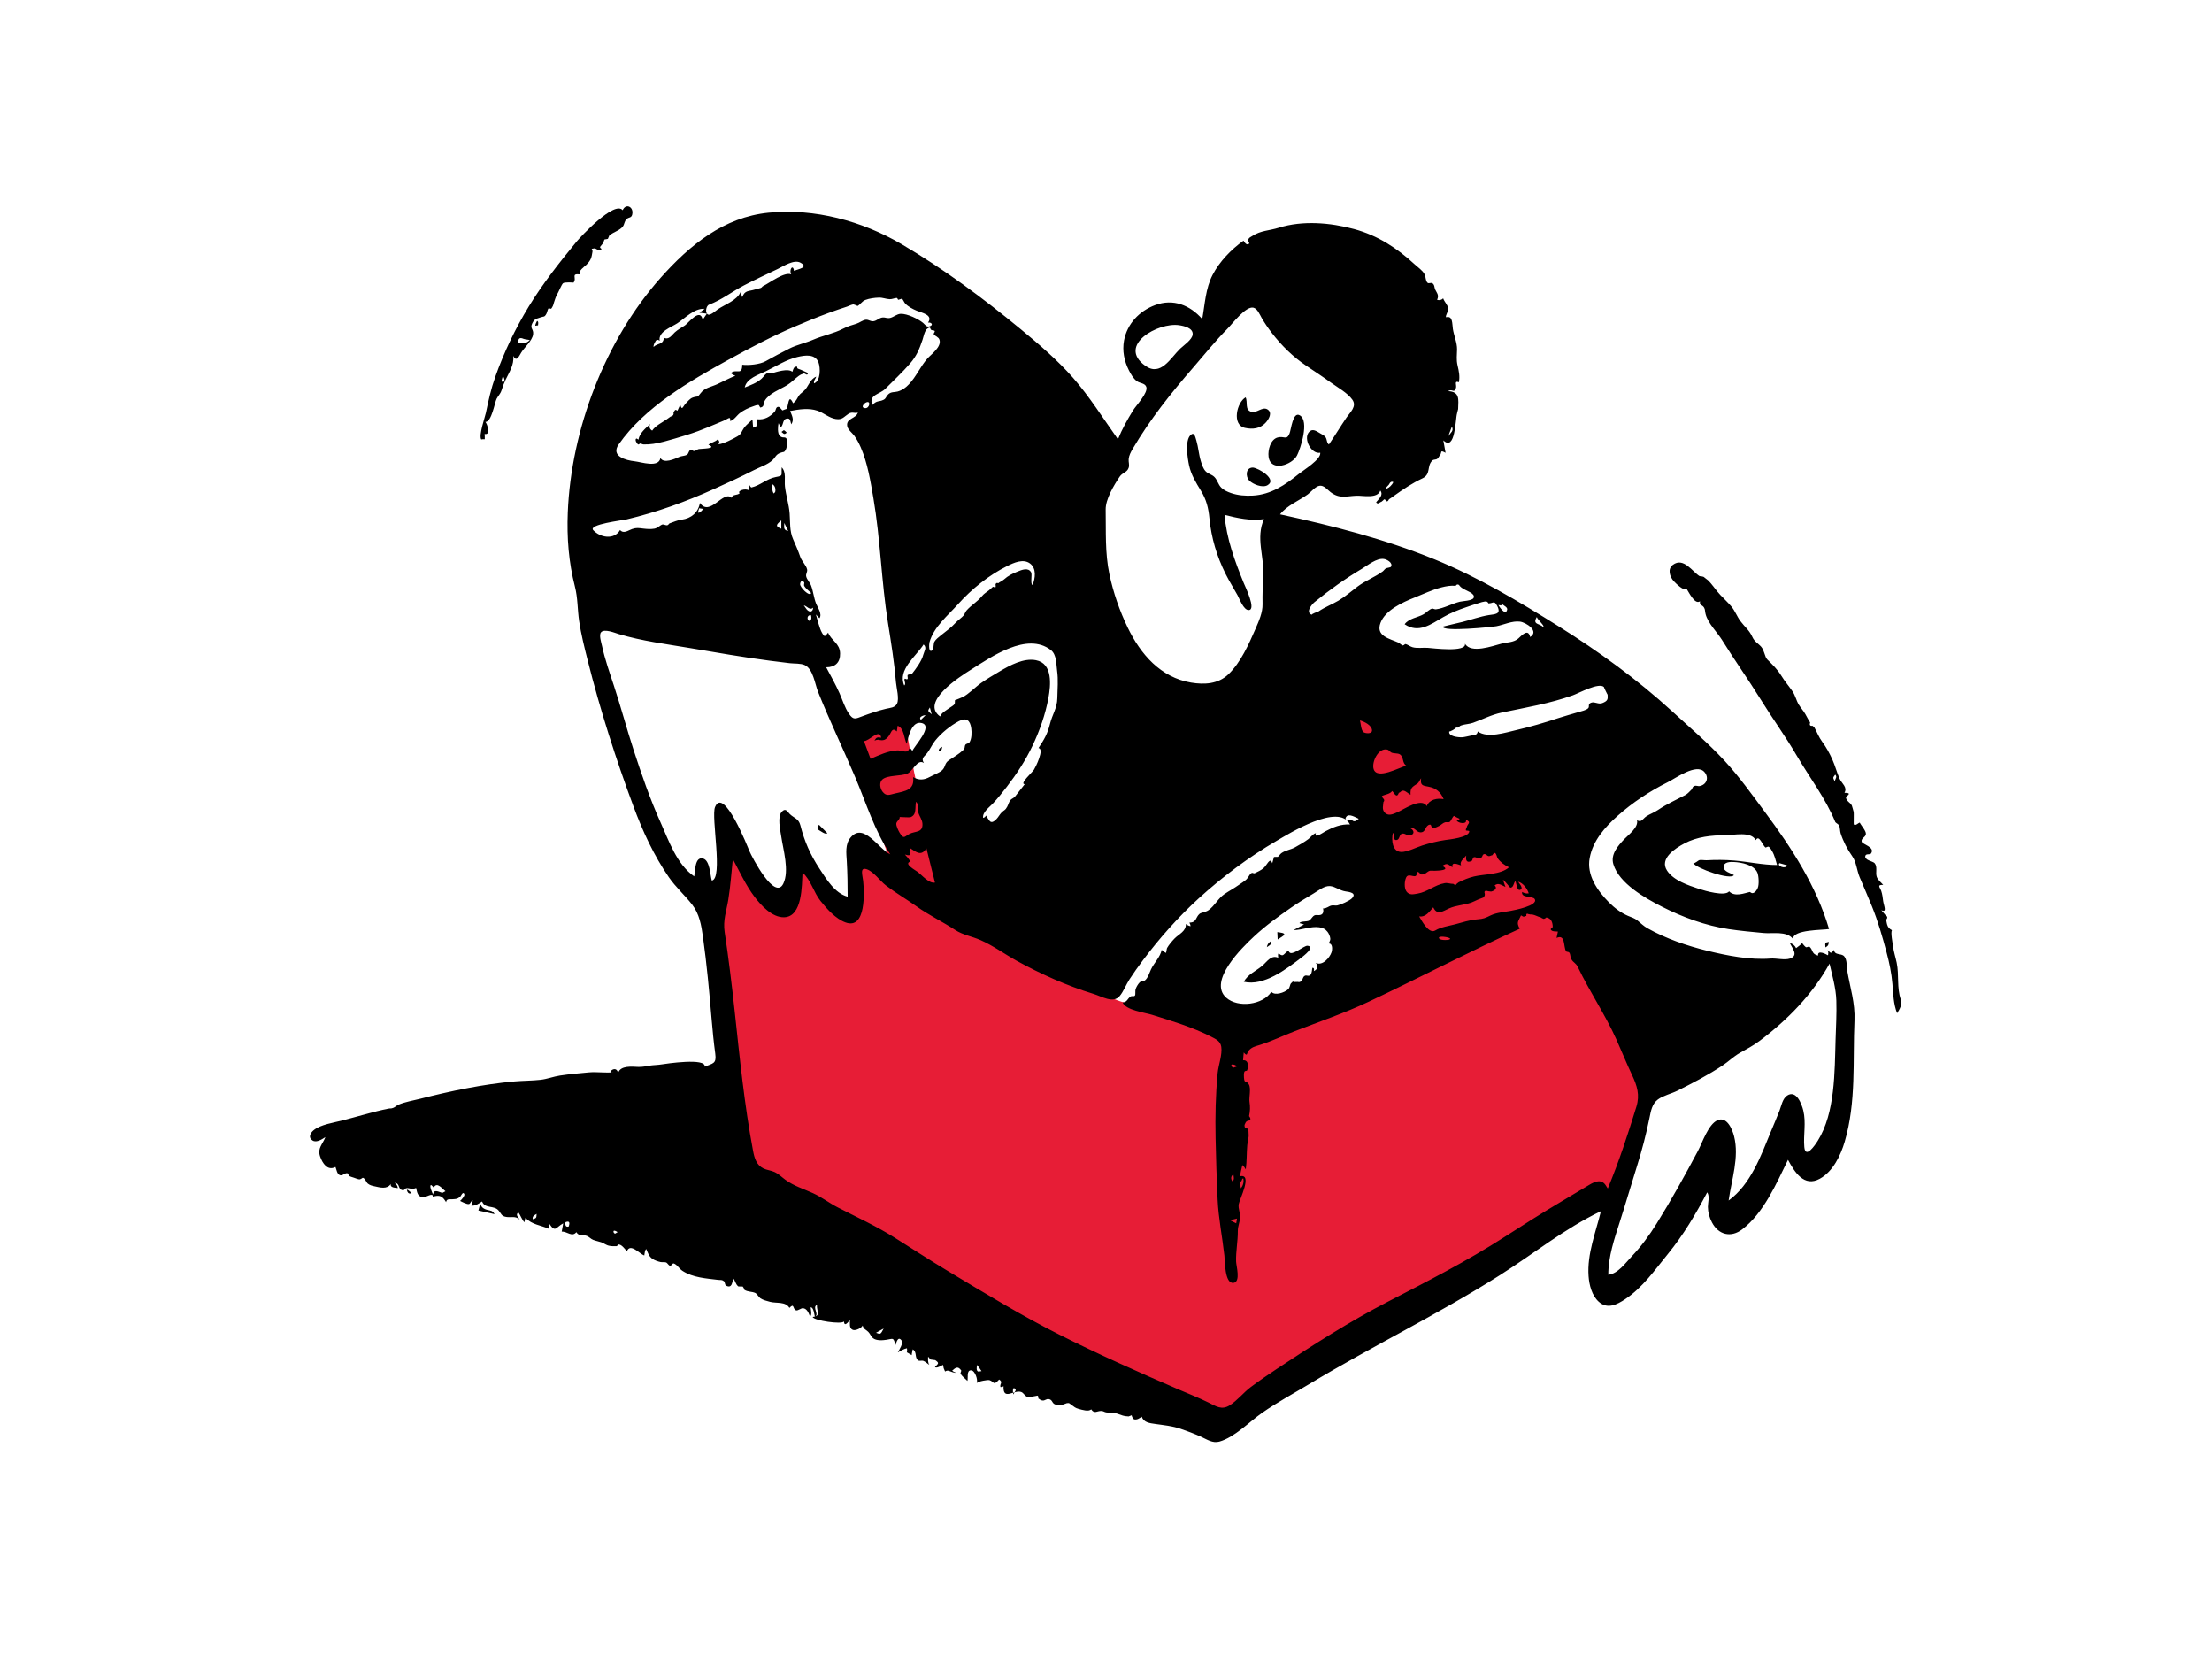 <svg width="258" height="193" viewBox="0 0 258 193" fill="none" xmlns="http://www.w3.org/2000/svg">
<g clip-path="url(#clip0_4_905)">
<path fill-rule="evenodd" clip-rule="evenodd" d="M82.521 104.206C83.578 112.085 84.634 119.963 85.691 127.842L86.544 134.204C86.652 135.007 86.55 136.59 86.961 137.309C87.106 137.562 87.487 137.683 87.767 137.832C88.731 138.347 89.695 138.861 90.659 139.376C98.815 143.729 106.971 148.082 115.126 152.436C122.954 156.613 130.781 160.791 138.608 164.969C139.418 165.401 140.728 166.529 141.603 166.232C142.434 165.949 143.283 165.253 144.038 164.813C145.486 163.969 146.935 163.125 148.383 162.281C157.148 157.175 165.913 152.068 174.678 146.961C178.295 144.854 181.911 142.748 185.527 140.64C186.517 140.064 187.506 139.488 188.496 138.911C189.013 138.61 189.08 138.62 189.284 138.108C190.046 136.195 190.398 134.004 190.937 132.018C191.531 129.831 192.125 127.643 192.719 125.456C192.983 124.479 192.859 124.353 192.427 123.411C191.573 121.546 190.718 119.681 189.863 117.816C187.967 113.677 186.07 109.538 184.173 105.398C183.406 103.724 181.558 102.547 180.228 101.315L159.575 82.199C159.051 81.714 158.526 81.228 158.002 80.743C157.915 83.661 157.335 86.798 158.186 89.617C159.582 94.244 160.978 98.871 162.374 103.497C163.049 105.733 163.724 107.969 164.399 110.206C164.524 110.621 165.287 112.269 165.083 112.634C164.97 112.837 164.006 113.042 163.797 113.12C162.9 113.46 162.003 113.799 161.106 114.138C158.606 115.084 156.107 116.029 153.607 116.974C151.359 117.825 149.111 118.675 146.863 119.525C146.1 119.814 145.205 120.348 144.4 120.303C143.68 120.263 142.861 119.909 142.164 119.73C140.939 119.417 139.713 119.103 138.488 118.789C136.081 118.173 133.674 117.557 131.267 116.94C128.559 116.247 126.272 114.21 123.956 112.702C119.975 110.111 115.995 107.52 112.014 104.929C111.103 104.336 111.1 103.997 110.737 102.914C109.921 100.48 109.104 98.046 108.288 95.612C107.853 94.313 107.317 93.008 106.987 91.677C106.445 89.481 106.123 87.208 105.693 84.988C105.563 84.318 105.433 83.648 105.304 82.978C103.637 83.651 101.97 84.323 100.302 84.996C100.061 85.094 98.883 85.384 98.779 85.623C98.713 85.774 99.063 86.459 99.113 86.606C100.495 90.676 101.877 94.746 103.26 98.816C103.695 100.096 104.129 101.376 104.564 102.657C103.525 101.034 102.486 99.41 101.447 97.787C100.631 100.517 99.814 103.247 98.998 105.977C97.068 103.764 95.138 101.55 93.209 99.336C92.541 101.55 91.873 103.764 91.205 105.977C89.127 103.247 87.049 100.517 84.97 97.787C84.723 99.212 84.476 100.636 84.229 102.061C84.154 102.491 84.169 103.725 83.882 104.065C83.644 104.345 82.962 104.206 82.521 104.206Z" fill="#E71D36"/>
<path fill-rule="evenodd" clip-rule="evenodd" d="M214.096 121.237C213.98 124.945 214.061 129.76 212.019 133.02C211.69 133.546 210.573 135.186 210.449 133.744C210.326 132.328 210.677 130.926 210.33 129.494C210.144 128.727 209.519 127.053 208.452 127.746C207.908 128.098 207.765 128.97 207.552 129.519C207.237 130.333 206.884 131.133 206.553 131.941C205.395 134.759 204.195 138.122 201.621 139.987C201.958 137.557 202.876 134.962 202.259 132.506C202.049 131.668 201.412 130.14 200.315 130.63C199.245 131.108 198.553 133.241 198.048 134.19C196.518 137.07 194.954 139.894 193.231 142.666C192.365 144.06 191.429 145.334 190.296 146.527C189.587 147.273 188.703 148.533 187.586 148.644C187.586 146.519 188.29 144.465 188.932 142.463C189.623 140.311 190.253 138.14 190.931 135.984C191.52 134.113 192.002 132.257 192.394 130.338C192.556 129.545 192.685 128.724 193.365 128.211C193.976 127.751 194.942 127.532 195.624 127.193C197.414 126.304 199.255 125.345 200.918 124.239C201.601 123.786 202.189 123.199 202.904 122.792C203.719 122.329 204.479 121.938 205.233 121.373C208.485 118.935 211.417 115.935 213.392 112.364C213.713 113.799 214.138 115.2 214.185 116.679C214.232 118.196 214.144 119.721 214.096 121.237ZM187.331 138.283C186.811 137.41 186.019 137.767 185.32 138.188C184.237 138.842 183.151 139.49 182.062 140.135C179.845 141.448 177.67 142.829 175.505 144.223C171.098 147.059 166.537 149.38 161.89 151.781C157.399 154.101 153.085 156.862 148.878 159.653C147.866 160.324 146.862 161.01 145.891 161.737C145.029 162.383 144.34 163.29 143.433 163.865C142.488 164.463 141.838 163.978 140.934 163.536C139.804 162.984 138.626 162.521 137.471 162.024C132.809 160.014 128.133 157.928 123.598 155.648C119.09 153.381 114.819 150.769 110.5 148.175C108.442 146.939 106.421 145.626 104.391 144.345C102.232 142.982 99.996 141.961 97.731 140.802C96.729 140.29 95.841 139.593 94.812 139.127C93.73 138.637 92.587 138.286 91.618 137.579C91.183 137.262 90.817 136.883 90.32 136.659C89.913 136.475 89.45 136.444 89.047 136.249C88.229 135.851 87.994 135.044 87.836 134.205C86.816 128.818 86.273 123.282 85.682 117.835C85.35 114.772 84.979 111.72 84.52 108.674C84.313 107.3 84.73 106.236 84.948 104.899C85.203 103.338 85.304 101.745 85.475 100.174C86.282 101.66 86.98 103.219 88.007 104.576C88.763 105.575 90.056 106.992 91.45 106.959C93.616 106.907 93.517 103.214 93.604 101.748C94.591 102.623 94.89 104.049 95.709 105.066C96.456 105.995 97.474 107.146 98.622 107.562C101.04 108.438 100.807 103.976 100.674 102.711C100.607 102.076 100.247 101.072 101.102 101.362C101.89 101.628 102.656 102.733 103.318 103.24C104.462 104.116 105.717 104.844 106.891 105.68C108.348 106.718 109.919 107.468 111.404 108.434C112.333 109.039 113.346 109.174 114.358 109.619C115.842 110.27 117.152 111.241 118.564 112.022C121.36 113.568 124.461 114.954 127.519 115.886C128.509 116.187 129.827 117.037 130.578 116.164C131.04 115.626 131.344 114.805 131.736 114.203C132.233 113.44 132.76 112.697 133.307 111.97C135.253 109.384 137.412 106.943 139.809 104.762C142.599 102.225 145.649 99.942 148.912 98.04C150.314 97.223 156.168 93.561 157.454 96.139C156.397 96.073 155.481 96.458 154.576 96.939C154.356 97.057 153.218 97.865 153.484 97.153C153.153 97.214 152.864 97.643 152.613 97.833C152.181 98.163 151.524 98.543 151.023 98.816C150.528 99.085 149.916 99.151 149.465 99.478C149.3 99.597 149.2 99.79 149.043 99.919L148.593 99.923C148.525 100.171 148.458 100.419 148.39 100.667C148.135 99.856 147.772 100.911 147.347 101.254C147.091 101.46 146.686 101.672 146.384 101.805C146.159 101.905 146.125 101.674 145.906 101.849C145.712 102.005 145.588 102.349 145.379 102.545C145.123 102.784 144.795 102.971 144.509 103.175C143.962 103.567 143.383 103.875 142.829 104.246C142.083 104.746 141.691 105.605 140.967 106.128C140.624 106.375 140.091 106.404 139.906 106.563C139.44 106.961 139.594 107.564 138.725 107.59C138.804 107.716 138.852 107.853 138.868 108C138.661 107.964 138.477 107.879 138.316 107.744C138.352 108.605 137.501 108.912 136.99 109.443C136.696 109.748 136.329 110.178 136.122 110.545C136.087 110.607 136.021 111.098 136.007 111.104C135.928 111.142 135.448 110.723 135.494 110.758C135.36 111.553 134.585 112.306 134.246 113.042C134.068 113.43 133.886 114.054 133.534 114.327C133.439 114.401 133.144 114.323 132.901 114.581C132.722 114.77 132.516 115.12 132.443 115.371C132.395 115.538 132.453 115.972 132.384 116.072C132.256 116.256 132.058 116.071 131.859 116.207C131.49 116.458 131.481 116.85 130.941 116.902C131.313 117.8 133.558 118.077 134.374 118.333C136.682 119.055 139.103 119.776 141.261 120.882C141.819 121.168 142.347 121.403 142.445 122.062C142.583 122.979 142.113 124.198 142.023 125.125C141.781 127.626 141.731 130.2 141.782 132.712C141.83 135.091 141.907 137.493 142.019 139.869C142.122 142.072 142.569 144.232 142.81 146.419C142.876 147.02 142.832 149.727 143.871 149.591C144.738 149.477 144.19 147.628 144.174 147.098C144.138 145.924 144.386 144.726 144.376 143.543C144.371 142.973 144.621 142.483 144.645 141.939C144.669 141.401 144.4 140.975 144.48 140.418C144.558 139.882 146.15 136.804 144.621 137.164C144.71 136.724 144.789 136.28 144.907 135.847C145.071 135.993 145.202 136.164 145.302 136.358C145.438 135.413 145.392 134.469 145.477 133.523C145.515 133.094 145.689 132.625 145.63 132.192C145.641 132.013 145.618 131.838 145.561 131.665C145.467 131.566 145.351 131.514 145.212 131.509C145.14 131.273 145.121 131.208 145.25 130.975C145.305 130.818 145.415 130.72 145.58 130.681C145.893 130.644 145.929 130.465 145.687 130.144C145.814 129.51 145.83 129.109 145.739 128.477C145.662 127.945 145.944 126.916 145.657 126.443C145.322 125.89 145.155 126.426 145.093 125.66C145.079 125.497 145.069 125.159 145.134 124.997C145.206 124.821 145.423 124.893 145.45 124.831C145.638 124.405 145.65 123.566 144.986 123.638C145.012 123.334 145.038 123.03 145.064 122.725C145.544 123.275 145.376 122.81 145.648 122.504C146.015 122.093 146.373 122.022 146.897 121.86C148.293 121.427 149.639 120.775 151.003 120.247C153.892 119.127 156.835 118.128 159.64 116.805C165.539 114.022 171.32 111.002 177.255 108.293C176.831 107.511 177.095 107.473 177.405 106.738C177.819 107.024 177.732 106.825 178.026 106.807C177.999 106.562 178.076 106.488 178.256 106.586C178.399 106.629 178.546 106.645 178.696 106.632C179.063 106.694 179.364 106.895 179.698 106.972C179.807 107.052 179.928 107.112 180.059 107.153C180.177 107.126 180.278 107.068 180.361 106.979C180.901 107.078 181.084 107.483 181.107 108.069C181.111 108.171 180.798 108.276 180.887 108.413C181.044 108.652 181.467 108.595 181.709 108.626C181.656 108.875 181.603 109.123 181.55 109.372C182.611 108.885 182.334 110.409 182.656 110.909C182.746 111.049 182.945 110.937 183.049 111.099C183.185 111.31 183.144 111.609 183.26 111.819C183.521 112.295 183.782 112.237 184.043 112.782C185.403 115.626 187.212 118.276 188.518 121.181C189.14 122.564 189.7 123.971 190.349 125.341C190.946 126.603 191.288 127.675 190.862 129.053C189.875 132.248 188.819 135.502 187.525 138.589C187.46 138.487 187.396 138.385 187.331 138.283ZM118.465 162.137C118.372 162.293 118.28 162.45 118.187 162.607C117.982 161.43 118.53 161.976 118.465 162.137ZM114.11 159.934C113.814 159.845 113.942 159.363 113.951 159.157C114.139 159.39 114.323 159.627 114.48 159.883C114.356 159.9 114.233 159.917 114.11 159.934ZM102.175 155.411C102.487 155.237 102.711 155.112 103.065 154.915C102.706 155.611 102.706 155.611 102.175 155.411ZM83.399 94.11C82.923 95.272 84.375 102.447 83.023 102.681C82.829 102.052 82.805 100.318 82.002 100.111C81.006 99.854 81.104 101.639 80.968 102.191C78.924 100.777 78.015 98.046 77.039 95.881C75.793 93.123 74.814 90.253 73.878 87.379C73.078 84.921 72.417 82.42 71.608 79.966C71.1 78.425 70.553 76.88 70.211 75.292C70.137 74.947 69.845 74.072 70.093 73.744C70.454 73.267 71.751 73.813 72.169 73.938C74.882 74.75 77.696 75.099 80.483 75.57C83.58 76.094 86.669 76.635 89.784 77.041C90.563 77.142 91.342 77.239 92.121 77.332C92.626 77.393 93.391 77.332 93.871 77.557C94.843 78.013 95.05 79.757 95.411 80.662C96.757 84.038 98.342 87.308 99.76 90.653C101.037 93.667 102.005 96.873 103.841 99.618C102.471 99.014 100.736 95.824 99.207 97.663C98.549 98.453 98.715 99.495 98.767 100.441C98.843 101.809 98.867 103.188 98.867 104.558C97.37 104.171 96.364 102.481 95.578 101.285C94.504 99.65 93.828 98.109 93.353 96.235C93.147 95.424 92.601 95.404 92.116 94.918C91.804 94.606 91.647 94.186 91.2 94.639C90.638 95.21 91.012 96.79 91.109 97.464C91.34 99.067 92.096 101.535 91.361 103.041C90.369 105.075 87.712 99.959 87.4 99.22C87.242 98.844 84.415 91.631 83.399 94.11ZM81.543 59.266C81.71 59.292 81.877 59.317 82.045 59.343C81.91 59.461 81.629 59.877 81.4 59.767C81.447 59.6 81.495 59.433 81.543 59.266ZM90.411 57.374C90.359 57.432 90.306 57.489 90.253 57.546C90.013 57.248 90.098 56.813 90.098 56.468C90.415 56.658 90.493 57.04 90.411 57.374ZM91.128 60.685V61.66C90.463 61.374 90.45 61.226 91.128 60.685ZM91.935 61.925C91.469 61.798 91.413 61.696 91.479 60.984C91.672 61.383 91.799 61.645 91.935 61.925ZM94.616 69.148C94.421 69.647 93.28 68.457 93.322 68.101C93.362 67.761 93.537 67.66 93.778 67.878C93.859 67.951 93.74 68.212 93.791 68.303C93.975 68.632 94.346 68.9 94.616 69.148ZM94.629 72.156C94.343 72.866 93.833 71.749 94.58 71.718C94.629 71.861 94.646 72.007 94.629 72.156ZM94.074 71.038C93.964 70.891 93.856 70.742 93.752 70.591C94.136 70.668 94.442 71.225 94.848 70.853C94.8 71.421 94.394 71.436 94.074 71.038ZM69.194 61.819C68.575 61.148 72.609 60.677 73.096 60.562C76.628 59.724 79.963 58.513 83.266 57.026C84.842 56.316 86.409 55.599 87.948 54.812C88.612 54.473 89.523 54.185 90.078 53.676C90.474 53.312 90.458 53.037 90.973 52.82C91.41 52.637 91.431 52.81 91.632 52.478C91.752 52.279 91.888 51.549 91.818 51.333C91.626 50.743 91.343 51.221 90.945 50.815C90.658 50.522 90.728 49.689 90.806 49.344C90.907 49.509 90.966 49.687 90.981 49.879C91.413 49.668 91.239 48.941 91.711 48.822C92.209 48.697 92.157 49.082 92.287 49.476C92.663 48.927 92.362 48.459 92.158 47.923C93.193 47.73 94.305 47.544 95.33 47.886C96.072 48.133 96.707 48.741 97.49 48.859C98.256 48.974 98.404 48.612 98.969 48.245C99.428 47.947 99.822 48.298 100.058 48.073C99.913 48.833 98.661 48.729 98.815 49.677C98.884 50.104 99.411 50.488 99.65 50.82C99.951 51.237 100.191 51.698 100.396 52.168C101.193 53.996 101.533 56.117 101.868 58.072C102.693 62.897 102.797 67.818 103.573 72.658C103.943 74.964 104.314 77.271 104.506 79.599C104.554 80.181 104.912 81.501 104.619 82.061C104.372 82.534 103.821 82.536 103.338 82.65C102.393 82.873 101.505 83.177 100.598 83.513C99.785 83.814 99.549 83.999 99.027 83.239C98.522 82.503 98.273 81.626 97.912 80.82C97.452 79.792 96.896 78.8 96.362 77.809C97.41 77.809 98.014 77.246 97.986 76.187C97.956 75.015 96.986 74.736 96.586 73.773C96.197 74.275 96.164 74.289 95.887 73.812C95.57 73.267 95.356 72.269 95.162 71.651C95.3 71.798 95.439 71.945 95.578 72.092C95.928 71.614 95.38 70.859 95.196 70.409C94.914 69.713 94.864 68.96 94.596 68.266C94.449 67.888 94.11 67.59 94.027 67.194C93.972 66.93 94.194 66.678 94.141 66.41C94.049 65.942 93.518 65.441 93.352 64.965C93.098 64.234 92.821 63.59 92.506 62.877C92.078 61.913 92.178 60.901 92.1 59.874C92.018 58.81 91.676 57.792 91.554 56.732C91.471 56 91.733 55.079 91.176 54.492C91.111 55.467 91.391 55.452 90.47 55.627C89.422 55.827 88.661 56.603 87.669 56.835C87.465 56.883 87.316 55.995 87.396 57.206C86.92 56.857 85.905 57.29 86.284 57.498C85.997 57.803 85.432 57.592 85.337 58.049C84.362 57.106 82.798 60.315 81.636 58.641C81.444 59.776 80.618 60.447 79.509 60.596C78.951 60.672 78.607 60.857 78.112 61.023C78.012 61.056 77.975 61.2 77.856 61.239C77.674 61.298 77.407 61.12 77.277 61.154C77.01 61.225 76.714 61.573 76.342 61.643C75.915 61.722 75.45 61.686 75.023 61.636C74.489 61.575 74.254 61.512 73.731 61.687C73.261 61.844 72.757 62.285 72.321 61.805C71.635 62.984 70.001 62.696 69.194 61.819ZM100.887 47.59C100.369 47.529 100.729 47.085 100.969 46.952C101.622 46.59 101.447 47.657 100.887 47.59ZM72.16 51.822C75.205 47.454 80.414 44.454 84.996 41.929C87.499 40.55 90.054 39.213 92.683 38.084C93.989 37.523 95.311 36.984 96.646 36.492C97.358 36.228 98.079 35.989 98.801 35.751C99.001 35.685 99.363 35.483 99.572 35.503C99.536 35.499 100.091 35.65 99.982 35.697C100.34 35.542 100.51 35.138 100.93 34.977C101.403 34.795 102.005 34.721 102.511 34.704C102.958 34.69 103.346 34.873 103.773 34.888C104.053 34.897 104.291 34.765 104.566 34.745C104.706 34.736 104.694 34.944 104.778 34.957C104.815 34.962 105.189 34.822 105.193 34.825C105.329 34.912 105.45 35.251 105.573 35.384C105.926 35.764 106.444 36.029 106.915 36.229C107.488 36.473 108.886 36.718 108.239 37.618C108.699 37.553 108.913 37.966 108.337 38.071C108.025 38.128 107.891 37.843 107.659 37.65C107.124 37.203 105.824 36.566 105.053 36.595C104.619 36.611 104.283 36.938 103.883 37.057C103.489 37.174 103.294 36.993 102.949 37.021C102.545 37.055 102.285 37.395 101.9 37.455C101.539 37.512 101.339 37.267 101.016 37.284C100.633 37.305 100.263 37.635 99.897 37.746C99.315 37.923 98.888 38.043 98.32 38.336C97.22 38.904 95.991 39.12 94.857 39.608C93.951 39.999 92.923 40.205 92.084 40.637C91.151 41.117 90.214 41.595 89.3 42.117C88.64 42.494 87.298 42.624 86.571 42.528C86.56 43.86 85.901 42.926 85.236 43.51C85.393 43.648 85.572 43.749 85.771 43.814C85.051 44.1 84.385 44.456 83.687 44.784C82.966 45.124 82.197 45.199 81.723 45.842C81.286 46.435 81.434 46.129 80.783 46.362C80.484 46.469 80.224 46.796 80.009 47.016C79.639 47.393 79.557 47.964 79.346 47.189C79.284 47.283 79.041 47.885 78.994 47.9C78.729 47.621 78.691 47.952 78.543 48.071C78.621 48.328 78.51 48.497 78.209 48.577C78.057 48.689 77.903 48.799 77.748 48.907C77.183 49.296 76.464 49.63 76.067 50.211C75.773 50.039 75.665 49.742 75.843 49.439C75.283 49.952 74.614 50.48 74.462 51.27C74.393 51.203 74.311 51.155 74.219 51.126C73.992 51.278 74.288 51.733 74.432 51.836C75.062 51.593 74.275 51.681 74.698 51.72C74.819 51.731 74.942 51.821 75.075 51.822C75.465 51.827 75.831 51.809 76.218 51.75C77.07 51.619 77.908 51.376 78.733 51.132C79.632 50.866 80.531 50.601 81.409 50.275C82.133 50.007 82.845 49.708 83.556 49.41C83.84 49.291 84.124 49.17 84.409 49.052C84.949 48.828 85.234 48.459 85.158 49.091C85.589 49.02 85.962 48.415 86.292 48.168C86.757 47.821 87.28 47.562 87.831 47.385C88.054 47.313 88.218 47.222 88.448 47.222C88.561 47.221 88.629 47.538 88.7 47.521C89.195 47.402 88.969 47.13 89.192 46.738C89.678 45.88 90.987 45.406 91.791 44.919C92.301 44.61 92.663 44.194 93.135 43.852C93.355 43.691 93.515 43.621 93.746 43.553C93.923 43.501 94.14 43.905 94.254 43.499C93.843 43.332 93.504 43.126 93.108 43.004C92.829 42.917 93.164 42.621 92.721 42.797C92.543 42.868 92.481 43.211 92.416 43.354C91.921 42.915 90.528 43.37 89.94 43.554C89.899 43.567 89.718 43.472 89.632 43.478C89.293 43.5 89.057 43.954 88.833 44.15C88.24 44.67 87.595 44.887 86.864 45.184C87.059 44.127 88.489 43.694 89.324 43.289C90.544 42.697 91.68 41.942 93.016 41.624C93.906 41.411 95.084 41.241 95.469 42.269C95.699 42.886 95.728 44.417 94.95 44.702C94.867 44.414 95.13 44.168 95.21 43.918C94.435 44.212 94.308 45.137 93.719 45.62C93.389 45.891 93.27 45.978 93.111 46.24C92.952 46.501 92.876 46.743 92.504 47.02C91.895 45.736 91.998 47.495 91.69 47.716C91.814 47.627 91.188 47.886 91.262 47.859C91.233 47.869 90.96 47.43 90.783 47.439C90.461 47.456 90.523 47.809 90.368 47.986C89.842 48.587 89.162 48.981 88.315 48.886C88.295 49.314 88.428 49.824 87.841 49.863L87.764 48.916C87.444 49.237 87.024 49.542 86.764 49.914C86.468 50.338 86.499 50.599 86.008 50.881C85.496 51.176 84.404 51.757 83.793 51.807C83.945 51.594 83.918 51.402 83.714 51.231C83.407 51.546 82.953 51.577 82.627 51.861C83.761 52.332 81.755 52.308 81.5 52.361C81.33 52.397 81.181 52.551 81.009 52.586C80.78 52.632 80.75 52.393 80.553 52.469C80.264 52.58 80.381 52.893 80.079 53.051C79.862 53.164 79.495 53.163 79.25 53.27C78.667 53.527 77.425 54.096 77.031 53.406C76.831 54.589 74.791 53.869 74.036 53.789C73.002 53.68 71.201 53.198 72.16 51.822ZM76.503 39.714C76.65 39.59 76.796 39.599 76.943 39.741C76.739 38.67 78.316 38.151 79.004 37.695C79.917 37.091 80.992 35.92 82.186 36.013C81.983 36.163 81.779 36.313 81.576 36.463C81.866 36.5 82.157 36.538 82.447 36.575C82.283 36.814 82.119 37.053 81.955 37.292C81.687 35.823 80.288 37.677 79.884 37.948C79.476 38.22 79.069 38.422 78.707 38.754C78.348 39.083 78.024 39.675 77.431 39.379C77.377 40.218 76.698 39.99 76.229 40.455C76.21 40.164 76.377 39.958 76.503 39.714ZM82.701 35.526C84.145 34.989 85.402 33.994 86.762 33.284C88.062 32.606 89.388 31.997 90.709 31.364C91.379 31.043 92.607 30.212 93.373 30.635C94.407 31.207 92.984 31.391 92.614 31.589C92.478 30.709 91.999 31.506 92.285 31.996C91.496 31.657 89.775 32.982 89.023 33.348C88.853 33.431 88.929 33.478 88.735 33.576C88.688 33.6 88.194 33.712 88.052 33.759C87.344 33.994 86.877 33.807 86.572 34.657C86.508 34.457 86.444 34.257 86.38 34.057C85.936 35.047 84.588 35.48 83.726 36.066C83.504 36.217 82.869 36.802 82.587 36.681C82.195 36.512 82.353 35.656 82.701 35.526ZM108.749 38.511C109.358 38.551 108.77 38.834 108.938 39.021C108.919 39 109.305 39.327 109.254 39.237C109.323 39.358 109.486 39.354 109.57 39.6C109.858 40.444 108.599 41.318 108.175 41.797C107.349 42.73 106.872 43.91 106.012 44.813C105.623 45.221 105.236 45.502 104.698 45.654C104.321 45.761 103.922 45.647 103.576 46.007C103.297 46.297 103.36 46.462 103.052 46.617C102.508 46.889 102.269 46.65 101.74 47.238C101.285 46.009 102.592 46.011 103.274 45.324C104.216 44.375 105.247 43.418 106.13 42.403C106.914 41.502 107.229 40.711 107.601 39.616C107.718 39.271 107.846 38.53 108.169 38.314C108.673 37.976 108.371 38.486 108.749 38.511ZM111.746 70.448C113.345 68.67 115.329 67.074 117.479 66.003C118.247 65.62 119.341 65.118 120.137 65.707C120.919 66.285 120.75 67.438 120.436 68.222C120.134 68.104 120.419 67.002 120.262 66.73C119.921 66.135 119.184 66.451 118.682 66.65C118.095 66.883 117.571 67.141 117.106 67.565C116.917 67.736 116.555 67.89 116.434 68.008C116.253 67.933 116.146 67.988 116.114 68.172C116.151 68.285 116.147 68.396 116.1 68.505C116.074 68.54 115.837 68.397 115.804 68.426C115.651 68.556 115.507 68.71 115.356 68.831C115.054 69.074 114.796 69.189 114.518 69.528C113.98 70.184 113.268 70.568 112.728 71.192C112.606 71.333 112.46 71.695 112.432 71.727C112.159 72.044 111.754 72.295 111.446 72.63C110.913 73.21 110.344 73.599 109.729 74.096C109.465 74.31 109.156 74.54 108.98 74.838C108.9 74.974 108.854 75.718 108.851 75.721C108.249 76.377 108.366 75.057 108.411 74.891C108.901 73.11 110.556 71.772 111.746 70.448ZM108.455 82.496C108.53 82.776 108.592 83.007 108.668 83.291C108.19 82.901 108.19 82.901 108.455 82.496ZM107.939 83.412C107.763 83.588 107.587 83.763 107.409 83.937C107.018 83.526 108.011 83.342 107.939 83.412ZM107.691 76.338C107.504 77.09 106.819 78.001 106.348 78.595C106.4 78.53 105.947 78.661 105.895 78.691C105.727 78.788 106.129 79.413 105.548 79.134C105.342 79.25 105.748 79.722 105.468 79.933C104.658 78.1 106.869 76.511 107.724 75.149C108.143 75.531 107.796 75.916 107.691 76.338ZM102.432 86.253C103.023 86.404 103.33 86.309 103.728 85.732C103.968 85.386 104.055 84.773 104.603 85.291L104.7 84.625C105.482 84.944 105.416 86.097 105.758 86.736C105.924 86.013 106.318 83.994 107.524 84.318C108.878 84.681 106.625 86.996 106.416 87.564C105.955 86.853 106.136 87.514 105.785 87.614C105.484 87.7 105.013 87.48 104.647 87.499C103.534 87.56 102.555 88.058 101.538 88.479C101.28 87.789 101.023 87.099 100.765 86.408C101.364 86.454 102.603 84.869 102.779 86.021C102.334 85.944 102.209 85.964 101.993 86.366C102.131 86.296 102.278 86.258 102.432 86.253ZM104.932 95.264C104.931 95.259 106.084 95.33 106.187 95.292C106.977 95.006 106.685 94.115 106.846 93.486C107.172 93.784 106.999 94.326 107.1 94.711C107.217 95.164 107.559 95.549 107.59 96.033C107.662 97.127 106.76 96.884 106.076 97.238C105.491 97.54 105.426 97.92 104.933 97.106C104.799 96.885 104.512 96.311 104.541 96.029C104.57 95.749 105.015 95.517 104.932 95.264ZM105.862 99.995L105.543 99.64C106.494 99.929 105.933 99.494 106.152 98.899C106.881 99.382 107.477 99.879 108.054 98.912L109.051 102.912C108.381 103.068 107.517 102.039 107.058 101.686C106.792 101.482 105.319 100.695 106.204 100.465C106.09 100.309 105.976 100.152 105.862 99.995ZM112.373 87.435C111.82 87.959 111.262 88.252 110.659 88.663C110.13 89.024 110.312 89.439 109.854 89.842C109.55 90.11 108.836 90.382 108.46 90.587C107.79 90.951 107.19 91.02 106.501 90.613C106.688 92.114 105.654 92.231 104.367 92.528C103.753 92.67 103.39 92.887 102.947 92.328C102.644 91.946 102.526 91.253 102.903 90.903C103.501 90.347 105.096 90.539 105.865 90.189C106.447 89.924 107.041 88.43 107.76 88.974C107.389 88.386 107.821 88.228 108.144 87.808C108.497 87.349 108.715 86.812 109.08 86.357C109.775 85.491 110.841 84.62 111.828 84.097C112.696 83.638 113.152 83.963 113.282 84.928C113.347 85.413 113.345 86.135 113.072 86.566C112.985 86.703 112.697 86.705 112.61 86.833C112.459 87.058 112.598 87.223 112.373 87.435ZM122.561 75.793C123.253 76.326 123.186 77.447 123.295 78.209C123.449 79.284 123.337 80.325 123.321 81.42C123.303 82.567 122.737 83.314 122.471 84.39C122.175 85.586 121.792 86.219 121.128 87.223C121.848 87.336 120.776 89.475 120.599 89.752C120.407 90.053 118.86 91.438 119.523 91.438C119.157 91.918 118.759 92.41 118.394 92.877C118.25 93.061 117.998 93.133 117.885 93.262C117.655 93.526 117.641 93.761 117.476 94.069C117.225 94.536 117.143 94.411 116.814 94.75C116.586 94.984 116.437 95.293 116.214 95.517C115.494 96.239 115.402 95.647 115 95.091C114.938 95.24 114.829 95.333 114.671 95.371C114.545 94.742 115.413 94.106 115.778 93.723C116.375 93.096 116.921 92.406 117.449 91.72C118.58 90.251 119.597 88.691 120.399 87.019C121.252 85.24 121.933 83.315 122.287 81.374C122.557 79.895 122.814 77.357 120.825 76.981C119.379 76.707 117.785 77.581 116.593 78.288C115.866 78.719 115.136 79.147 114.444 79.632C113.693 80.157 113.043 80.901 112.228 81.322C112.674 81.092 111.203 81.786 111.428 81.591C111.322 81.682 111.413 81.96 111.344 82.086C111.253 82.25 110.937 82.411 110.795 82.517C110.421 82.797 109.824 83.082 109.654 83.544C107.281 81.861 111.999 78.874 113.209 78.113C115.608 76.604 119.783 73.655 122.561 75.793ZM128.961 59.428C128.938 58.216 129.931 56.562 130.601 55.574C130.929 55.09 131.453 55.11 131.645 54.539C131.756 54.211 131.611 53.866 131.643 53.536C131.688 53.09 131.883 52.733 132.107 52.349C134.136 48.884 136.601 45.816 139.227 42.792C140.522 41.302 141.749 39.754 143.146 38.353C143.729 37.769 145.297 35.666 146.194 35.877C146.669 35.988 146.945 36.708 147.159 37.076C147.514 37.684 147.904 38.254 148.334 38.813C149.472 40.289 150.783 41.585 152.332 42.631C153.299 43.285 154.277 43.921 155.223 44.606C156.001 45.169 157.178 45.814 157.734 46.606C158.291 47.397 157.474 48.068 157.027 48.725C156.334 49.748 155.695 50.807 154.999 51.828C154.722 51.631 154.793 51.229 154.604 50.975C154.435 50.751 154.197 50.659 153.965 50.52C153.519 50.255 153.082 49.93 152.68 50.375C151.976 51.153 152.944 52.993 153.988 52.791C154.111 53.559 152.026 54.824 151.504 55.247C149.901 56.544 148.247 57.671 146.129 57.788C145.272 57.836 144.381 57.771 143.566 57.486C143.176 57.349 142.745 57.162 142.446 56.864C142.088 56.508 141.997 55.977 141.649 55.625C141.348 55.319 140.934 55.271 140.633 54.964C140.332 54.657 140.183 54.171 140.061 53.773C139.822 52.995 139.776 52.174 139.547 51.394C139.408 50.925 139.295 50.298 138.844 50.749C138.189 51.404 138.518 53.462 138.686 54.247C138.925 55.366 139.488 56.268 140.077 57.231C140.715 58.276 140.951 59.245 141.065 60.453C141.28 62.716 141.933 64.887 142.949 66.922C143.377 67.779 143.889 68.585 144.351 69.423C144.566 69.814 145.05 71.147 145.637 71.139C146.574 71.128 145.239 68.41 145.053 67.954C144.026 65.427 143.046 62.772 142.826 60.036C144.298 60.413 145.902 60.77 147.426 60.532C146.443 62.719 147.47 64.897 147.345 67.148C147.282 68.278 147.236 69.319 147.26 70.445C147.28 71.432 146.832 72.419 146.444 73.312C145.674 75.085 144.705 77.272 143.275 78.63C142.08 79.765 140.481 79.854 138.919 79.592C135.366 78.997 133.031 76.282 131.54 73.198C130.582 71.217 129.85 69.102 129.395 66.951C128.869 64.46 129.007 61.954 128.961 59.428ZM133.575 42.647C130.259 40.262 135.077 37.553 137.53 37.922C138.105 38.008 139.164 38.245 139.11 38.991C139.066 39.601 138.042 40.281 137.649 40.658C136.529 41.732 135.388 43.951 133.575 42.647ZM157.696 95.643C157.582 95.541 156.654 95.79 157.022 95.244C157.328 94.791 158.175 95.359 158.482 95.476C158.229 95.65 158.008 95.92 157.696 95.643ZM143.89 124.49C143.605 124.525 143.307 123.76 144.334 124.331C144.186 124.384 144.038 124.437 143.89 124.49ZM143.86 136.943C143.896 137.286 144.001 137.511 143.756 137.76C143.549 137.507 143.523 137.149 143.86 136.943ZM144.277 142.089C144.247 142.275 144.217 142.461 144.187 142.648C143.949 142.528 143.713 142.409 143.475 142.29C143.742 142.223 144.01 142.156 144.277 142.089ZM144.568 137.75C144.921 137.881 144.757 137.461 145.013 137.402C145.105 137.839 144.992 138.214 144.739 138.575C144.715 138.49 144.586 137.756 144.568 137.75ZM153.604 106.699C153.108 106.636 153.033 107.158 152.663 107.36C152.424 107.49 151.697 107.392 151.562 107.642C151.741 107.693 151.92 107.745 152.099 107.796C151.689 108.016 151.279 108.236 150.869 108.455C151.855 108.455 152.883 107.987 153.862 108.125C154.276 108.183 154.579 108.322 154.839 108.657C154.997 108.86 155.135 109.187 155.16 109.435C155.188 109.705 154.977 109.891 155.014 110.019C155.455 110.031 155.403 110.751 155.304 111.044C155.089 111.68 154.236 112.676 153.471 112.272C153.791 112.724 153.71 112.981 153.236 113.243C153.279 113.094 153.311 112.833 153.069 112.859C153.007 113.109 153.031 113.506 152.825 113.694C152.595 113.905 152.39 113.659 152.17 113.796C151.909 113.959 151.988 114.214 151.783 114.391C151.512 114.624 151.473 114.459 151.149 114.504C150.658 114.573 150.971 114.27 150.578 114.665C150.442 114.802 150.465 115.156 150.244 115.356C149.821 115.739 148.691 116.139 148.285 115.647C147.31 117.184 144.386 117.553 143.025 116.339C140.855 114.405 144.902 110.47 146.238 109.223C147.579 107.971 149.068 106.89 150.575 105.846C151.432 105.254 152.311 104.716 153.208 104.187C153.761 103.861 154.457 103.266 155.137 103.323C155.747 103.375 156.268 103.845 156.91 103.938C157.375 104.006 158.277 104.117 157.691 104.743C157.417 105.036 156.341 105.509 155.974 105.58C155.759 105.622 155.532 105.542 155.319 105.585C154.958 105.659 154.71 105.962 154.317 105.924C154.441 106.503 154.214 106.776 153.604 106.699ZM160.027 85.177C160.027 85.631 159.195 85.517 159.021 85.363C158.735 85.11 158.724 84.352 158.618 84.007C159.102 84.129 160.027 84.572 160.027 85.177ZM153.319 70.214C155.068 68.785 156.907 67.474 158.852 66.32C159.548 65.907 160.531 65.073 161.396 65.177C161.758 65.221 162.508 65.635 162.235 66.092C162.184 66.177 161.78 66.212 161.656 66.274C161.514 66.344 161.403 66.537 161.272 66.633C160.364 67.295 159.272 67.703 158.361 68.381C157.612 68.938 156.914 69.561 156.107 70.04C155.334 70.498 154.526 70.788 153.791 71.296C153.806 71.286 152.836 71.632 153.026 71.695C152.175 71.412 153.074 70.414 153.319 70.214ZM164.981 69.682C166.02 69.27 167.037 68.77 168.125 68.494C168.668 68.356 169.225 68.252 169.787 68.314C169.883 68.148 170.01 68.111 170.169 68.204C170.293 68.393 170.456 68.538 170.659 68.64C170.969 68.877 172.11 69.187 171.882 69.71C171.732 70.056 170.587 70.084 170.273 70.162C169.327 70.397 168.444 70.924 167.469 71.053C167.378 71.066 167.079 70.955 167.076 70.956C166.695 71.038 166.379 71.431 166.052 71.619C165.348 72.024 164.337 72.092 163.832 72.791C165.468 73.893 166.887 72.8 168.326 71.967C169.188 71.469 170.112 71.109 171.054 70.79C171.546 70.623 172.043 70.449 172.541 70.302C172.748 70.228 172.96 70.174 173.178 70.141C173.38 70.101 173.525 70.174 173.613 70.361C174.216 70.341 174.267 69.965 174.63 70.666C175.142 71.655 174.359 71.605 173.624 71.727C172.603 71.895 171.566 72.274 170.56 72.525C170.329 72.583 168.296 73.052 168.293 73.068C168.201 73.706 174.036 73.115 174.537 73.02C175.421 72.851 176.369 72.371 177.284 72.486C177.987 72.575 179.587 73.6 178.467 74.281C178.246 73.231 177.488 74.098 177.093 74.452C176.566 74.924 175.811 74.879 175.089 75.064C174.101 75.316 171.571 76.263 170.869 75.056C171.091 76.114 167.059 75.576 166.505 75.541C165.964 75.507 165.267 75.621 164.744 75.468C164.404 75.368 164.214 75.148 163.893 75.098C163.815 75.182 163.721 75.24 163.611 75.27C163.449 75.188 163.302 75.084 163.171 74.958C162.091 74.465 160.42 74.192 161.02 72.62C161.586 71.138 163.609 70.226 164.981 69.682ZM175.103 70.598C175.13 70.505 175.157 70.413 175.184 70.321C175.187 70.604 175.866 70.725 175.788 71.091C175.614 71.903 174.83 70.683 174.763 70.55C174.876 70.566 174.99 70.582 175.103 70.598ZM179.249 71.947C179.328 72.28 180.231 72.988 180.007 73.151C179.651 72.67 178.667 72.889 179.249 71.947ZM164.016 102.304C164.347 101.652 165.346 102.762 165.241 101.649C165.784 101.698 165.445 102.109 166.096 101.928C166.34 101.86 166.505 101.592 166.802 101.53C166.882 101.513 167.224 101.54 167.343 101.536C167.734 101.524 169.269 101.481 168.213 100.97C168.804 100.582 168.877 100.779 169.411 101.135C169.274 100.399 170.059 100.817 170.425 100.909C170.164 100.489 170.811 100.042 171.021 99.758C170.946 100.195 170.985 100.685 171.622 100.405C171.78 100.336 171.745 100.027 171.87 99.976C172.101 99.884 172.229 100.052 172.312 100.043C172.393 100.033 172.564 100.079 172.735 100.015C172.957 99.932 172.85 99.636 173.131 99.592C173.315 99.563 173.449 99.831 173.672 99.833C173.787 99.834 173.979 99.718 174.066 99.724C174.082 99.725 174.191 99.463 174.325 99.457C174.521 99.448 174.601 99.971 174.673 100.072C175.017 100.557 175.474 100.873 176.001 101.132C175.047 102.001 173.123 101.909 171.924 102.202C171.274 102.361 170.72 102.59 170.125 102.885C169.982 102.978 169.858 103.092 169.755 103.227C169.671 103.171 169.587 103.116 169.502 103.06C169.177 103.08 168.868 102.92 168.502 102.981C167.369 103.171 166.482 104.015 165.331 104.203C164.814 104.287 164.389 104.405 164.052 103.959C163.756 103.568 163.805 102.719 164.016 102.304ZM162.463 97.108C162.72 97.324 162.411 98.026 162.908 97.95C163.26 97.896 163.19 97.352 163.467 97.236C163.831 97.085 164.05 97.444 164.392 97.411C165.03 97.348 164.993 96.795 164.455 96.552C165.015 96.405 165.194 97.063 165.69 97.057C166.341 97.05 166.186 96.286 166.74 96.159C166.98 96.104 166.9 96.455 167.056 96.498C167.367 96.585 167.584 96.436 167.86 96.304C168.107 96.187 168.282 95.96 168.552 95.883C168.675 95.847 168.986 95.912 169.076 95.847C169.258 95.715 169.42 95.203 169.599 95.135C169.562 95.149 170.148 95.441 170.232 95.468C170.181 95.684 170.061 95.71 169.874 95.545C169.874 96.033 171.239 96.185 170.959 95.582C171.697 95.886 171.147 96.042 171.074 96.466C171.044 96.636 170.945 96.632 170.974 96.812C170.988 96.895 171.374 96.824 171.37 96.937C171.337 97.665 169.002 97.889 168.559 97.953C167.643 98.086 166.776 98.31 165.893 98.586C165.236 98.791 164.103 99.379 163.403 99.342C162.397 99.29 162.266 97.985 162.463 97.108ZM160.215 89.674C159.969 88.864 160.756 87.19 161.782 87.399C162.034 87.451 162.096 87.658 162.291 87.75C162.564 87.879 163.008 87.811 163.245 87.944C163.775 88.243 163.508 89.004 164.04 89.279C163.2 89.481 160.605 90.962 160.215 89.674ZM161.186 92.823C161.548 92.63 162.134 92.605 162.38 92.233C162.503 92.318 162.736 92.831 162.956 92.752C163.059 92.716 163.165 92.438 163.158 92.438C163.354 92.432 163.393 92.168 163.693 92.198C163.968 92.225 164.276 92.554 164.521 92.677C164.479 91.862 164.689 91.784 165.354 91.347C165.5 91.251 165.622 90.892 165.756 90.747C165.628 91.603 165.952 91.608 166.639 91.736C167.501 91.897 168.038 92.357 168.383 93.185C167.649 93.043 166.702 93.214 166.412 93.999C165.826 92.934 163.696 94.403 163.007 94.704C162.496 94.927 161.901 95.227 161.472 94.707C161.17 94.34 161.343 93.9 161.35 93.574C161.351 93.472 161.458 93.466 161.448 93.313C161.435 93.119 161.181 93.041 161.186 92.823ZM169.026 109.562C168.832 109.635 167.834 109.676 167.827 109.347C167.822 109.057 169.589 109.349 169.026 109.562ZM167.405 108.498C166.649 108.961 165.804 107.33 165.527 106.861C166.319 106.961 166.706 106.303 167.172 105.802C167.616 106.769 168.29 106.258 169 105.935C169.836 105.554 170.752 105.551 171.609 105.245C171.877 105.15 172.123 105.008 172.384 104.899C172.594 104.821 172.804 104.741 173.012 104.659C173.16 104.526 173.213 104.362 173.17 104.168C173.1 104.005 173.148 103.902 173.314 103.86C173.511 103.918 173.712 103.953 173.918 103.962C174.248 103.897 174.723 103.587 174.324 103.253C174.751 102.867 175.179 103.251 175.59 103.42C175.492 103.143 175.395 102.866 175.297 102.589C175.501 102.675 176.107 103.516 176.168 103.512C176.56 103.482 176.519 102.96 176.744 102.749C176.874 102.909 176.911 104.095 177.421 103.696C177.64 103.525 177.17 102.942 177.054 102.81C177.638 102.941 178.147 103.634 178.305 104.172C178.028 104.211 177.772 104.156 177.536 104.005C177.386 104.754 178.781 104.451 179.006 104.842C179.449 105.608 176.572 106.14 176.198 106.211C175.448 106.354 174.563 106.406 173.875 106.737C173.217 107.053 173.061 107.144 172.291 107.203C171.413 107.271 170.556 107.559 169.706 107.783C168.969 107.977 168.058 108.098 167.405 108.498ZM183.458 81.075C184.152 80.826 186.488 79.539 187.082 80.112C187.02 80.051 187.511 81.061 187.506 80.997C187.548 81.522 187.536 81.734 186.885 81.986C186.419 82.166 186.014 81.783 185.595 81.935C185.134 82.102 185.456 82.398 185.219 82.604C184.96 82.831 184.459 82.928 184.136 83.028C183.345 83.27 182.548 83.474 181.761 83.735C180.16 84.267 178.464 84.763 176.818 85.139C175.588 85.421 173.5 86.12 172.367 85.294C172.256 85.764 171.986 85.699 171.61 85.768C171.316 85.821 170.783 85.966 170.521 85.974C170.086 85.987 168.874 85.873 169.041 85.265C168.995 85.433 169.983 84.86 169.812 84.824C170.232 84.912 170.096 84.702 170.44 84.585C170.889 84.433 171.358 84.441 171.817 84.279C172.972 83.872 173.942 83.343 175.162 83.088C177.948 82.505 180.77 82.037 183.458 81.075ZM71.752 143.849C71.526 143.855 71.351 143.217 72.037 143.673C71.942 143.731 71.847 143.79 71.752 143.849ZM66.326 143.024C66.019 143.102 65.896 142.931 65.959 142.513C66.387 142.345 66.509 142.515 66.326 143.024ZM62.137 142.17C62.058 141.796 62.337 141.712 62.589 141.545C62.563 142.039 62.563 142.039 62.137 142.17ZM51.597 139.098C51.172 139.006 50.606 138.593 50.509 139.286C50.438 139.125 50.076 138.371 50.231 138.196C50.312 138.105 50.62 138.527 50.587 138.486C50.959 137.738 51.6 138.64 51.958 138.907C51.837 138.971 51.717 139.035 51.597 139.098ZM161.993 56.512C162.14 56.204 162.313 56.106 162.511 56.219C162.199 56.94 161.142 57.33 161.993 56.512ZM169.339 49.747C169.601 50.235 169.207 50.441 168.925 50.847C169.09 50.409 169.204 50.106 169.339 49.747ZM201.263 97.392C202.207 97.392 204.219 96.896 204.789 97.969C205.166 97.24 205.594 98.608 205.921 98.827C205.958 98.852 206.194 98.673 206.303 98.739C206.468 98.838 206.611 99.109 206.706 99.27C206.991 99.755 207.113 100.332 207.272 100.866C205.622 100.866 203.93 100.484 202.282 100.345C201.2 100.254 200.139 100.251 199.056 100.309C198.841 100.321 198.413 100.25 198.229 100.29C198.042 100.331 197.703 100.71 197.497 100.649C197.817 101.247 201.92 102.695 202.234 102.032C201.863 101.809 201.039 101.638 201.039 101.099C201.04 100.495 201.812 100.496 202.221 100.514C203.117 100.553 204.615 100.849 204.982 101.774C205.14 102.171 205.188 103.169 205.015 103.552C204.904 103.8 204.715 104.097 204.416 104.147C204.293 104.168 204.116 104.005 204.097 104.009C203.483 104.139 202.347 104.629 201.677 103.938C201.194 104.559 198.868 103.881 198.155 103.646C196.91 103.236 195.195 102.673 194.438 101.518C193.516 100.11 195.391 98.919 196.467 98.347C197.939 97.565 199.62 97.392 201.263 97.392ZM207.549 100.648C207.838 100.729 208.128 100.811 208.417 100.892C208.34 101.397 207.198 100.997 207.549 100.648ZM216.301 118.993C216.39 116.971 215.802 115.19 215.463 113.235C215.378 112.75 215.464 111.902 215.094 111.504C214.74 111.122 213.95 111.432 213.919 110.758C213.571 111.164 213.606 111.249 213.176 110.782C213.255 110.983 213.266 111.186 213.21 111.393C212.944 111.241 211.978 110.737 212.059 111.427C211.265 111.252 211.495 110.758 211.042 110.381C210.977 110.328 210.719 110.518 210.618 110.437C210.436 110.29 210.346 110.157 210.192 109.968C209.997 110.202 209.731 110.372 209.492 110.557C209.354 110.257 209.084 110.036 208.759 109.963C209.062 110.595 209.813 111.412 208.784 111.772C208.169 111.986 207.163 111.723 206.513 111.773C204.101 111.959 201.46 111.437 199.129 110.865C196.733 110.279 194.311 109.451 192.157 108.24C191.698 107.982 191.409 107.677 191.014 107.357C190.629 107.045 190.35 106.996 189.888 106.797C189.056 106.439 188.296 105.865 187.663 105.225C186.303 103.848 185.039 102.048 185.418 100.032C185.795 98.023 187.184 96.454 188.671 95.131C190.426 93.569 192.408 92.264 194.511 91.213C195.451 90.743 197.857 88.977 198.786 90.01C199.38 90.67 199.046 91.512 198.235 91.659C198.034 91.695 197.825 91.562 197.623 91.653C197.331 91.785 197.434 91.941 197.313 92.051C197.104 92.242 196.882 92.54 196.57 92.706C195.479 93.284 194.425 93.741 193.383 94.445C192.903 94.77 192.44 94.909 192.017 95.192C191.595 95.474 191.5 95.939 190.933 95.652C191.135 96.471 189.924 97.348 189.449 97.85C188.714 98.627 187.832 99.618 188.175 100.768C188.847 103.018 191.882 104.727 193.824 105.716C196.248 106.951 198.921 107.933 201.62 108.34C202.961 108.542 204.348 108.667 205.7 108.795C206.752 108.895 208.367 108.529 209.125 109.472C209.148 108.373 212.6 108.47 213.335 108.329C211.862 103.323 208.969 98.873 205.877 94.714C204.359 92.673 202.869 90.574 201.139 88.702C199.245 86.654 197.081 84.823 195.026 82.938C190.993 79.24 186.433 75.941 181.792 73.034C177.162 70.134 172.368 67.28 167.295 65.212C161.502 62.851 155.403 61.298 149.297 59.975C150.125 58.925 151.472 58.414 152.533 57.646C152.904 57.377 153.406 56.732 153.888 56.644C154.411 56.549 154.822 57.107 155.194 57.388C156.261 58.193 156.999 57.851 158.221 57.802C158.953 57.773 160.685 58.178 160.993 57.195C161.403 57.737 160.809 58.173 160.504 58.571C160.726 58.878 160.905 58.559 161.123 58.511C161.191 58.456 161.258 58.4 161.326 58.344C161.434 58.188 161.532 58.187 161.619 58.341C161.75 58.536 161.881 58.493 162.013 58.212C162.05 58.189 162.086 58.166 162.122 58.144C162.28 58.06 162.433 57.928 162.58 57.823C163.69 57.034 164.68 56.362 165.906 55.781C166.936 55.293 166.383 54.359 167.061 53.7C167.215 53.551 167.474 53.626 167.638 53.499C167.799 53.375 167.823 53.234 167.94 53.101C168.222 52.781 167.887 52.41 168.606 52.802L168.347 51.349C169.758 52.71 169.752 48.794 169.945 48.215C169.919 48.291 170.071 47.698 170.071 47.703C170.113 46.528 170.274 45.676 168.89 45.608C169.414 45.28 169.574 45.92 169.816 45.258C169.937 44.926 169.559 44.355 170.162 44.569C170.289 43.864 170.163 43.292 170.005 42.607C169.843 41.905 169.939 41.436 169.946 40.734C169.954 39.938 169.579 39.138 169.459 38.354C169.365 37.74 169.462 36.772 168.664 36.997C168.551 36.822 168.946 36.285 168.93 36.02C168.905 35.607 168.454 35.188 168.327 34.791C168.139 34.984 167.875 35.048 167.619 34.961C167.859 34.423 167.634 34.242 167.404 33.778C167.273 33.512 167.352 33.219 167.071 33.028C166.909 32.919 166.634 33.103 166.507 32.975C166.236 32.7 166.336 32.336 166.15 31.974C165.916 31.521 165.381 31.174 165.013 30.834C162.942 28.92 160.693 27.458 157.938 26.71C155.159 25.956 151.919 25.686 149.15 26.556C148.043 26.903 147.06 26.868 146.063 27.517C145.74 27.728 145.706 27.671 145.541 28.023C145.504 28.105 145.848 28.323 145.637 28.457C145.408 28.602 145.155 28.306 145.039 28.061C143.597 29.098 142.247 30.481 141.426 32.066C140.61 33.642 140.535 35.493 140.224 37.205C138.787 35.573 136.843 34.791 134.731 35.576C132.889 36.259 131.462 37.762 131.102 39.708C130.882 40.895 131.122 42.097 131.664 43.167C131.899 43.63 132.183 44.142 132.614 44.454C132.954 44.7 133.538 44.665 133.699 45.109C133.945 45.789 132.524 47.259 132.155 47.854C131.488 48.932 130.868 50.044 130.395 51.221C128.703 48.845 127.083 46.249 125.159 44.057C123.342 41.989 121.177 40.134 119.054 38.386C114.647 34.757 110.064 31.349 105.134 28.458C100.543 25.766 94.998 24.272 89.648 24.8C84.421 25.317 80.419 28.603 77.051 32.394C70.576 39.683 66.61 50.071 66.223 59.773C66.106 62.688 66.329 65.564 67.054 68.391C67.398 69.737 67.348 71.061 67.549 72.424C67.775 73.962 68.166 75.495 68.544 77.001C69.986 82.74 71.822 88.475 73.882 94.024C74.953 96.909 76.249 99.73 78.002 102.275C78.812 103.45 79.861 104.37 80.733 105.486C81.578 106.568 81.802 107.897 81.988 109.225C82.433 112.41 82.729 115.608 82.997 118.811C83.111 120.168 83.244 121.514 83.425 122.862C83.582 124.038 83.186 123.98 82.191 124.379C82.393 123.323 77.641 124.041 77.192 124.113C76.704 124.192 76.187 124.193 75.802 124.255C75.372 124.325 74.952 124.426 74.456 124.411C73.729 124.391 72.366 124.206 72.088 125.129C71.897 124.059 70.633 125.23 71.568 125.031C70.609 125.137 69.629 124.96 68.659 125.05C67.546 125.152 66.423 125.25 65.318 125.417C64.549 125.533 63.815 125.827 63.044 125.913C62.058 126.022 61.029 126.012 60.033 126.099C56.361 126.421 52.554 127.218 48.984 128.13C48.175 128.336 47.246 128.483 46.473 128.815C46.266 128.903 46.08 129.101 45.882 129.178C45.55 129.305 45.595 129.217 45.3 129.275C43.533 129.627 41.709 130.2 39.942 130.651C38.961 130.901 37.367 131.126 36.567 131.806C36.208 132.111 35.895 132.651 36.469 132.997C36.928 133.274 37.583 132.832 37.955 132.594C37.624 133.451 37 133.878 37.337 134.854C37.603 135.624 38.204 136.574 39.128 136.077C39.252 136.363 39.302 136.933 39.666 137.038C39.994 137.132 40.231 136.72 40.552 136.817C40.667 136.851 40.623 137.067 40.726 137.124C40.903 137.221 41.083 137.262 41.286 137.33C41.461 137.389 41.742 137.51 41.924 137.523C42.039 137.531 42.312 137.334 42.311 137.334C42.576 137.375 42.719 137.879 42.91 138.025C43.158 138.215 43.363 138.258 43.673 138.327C44.319 138.469 45.151 138.714 45.578 138.056C45.48 138.526 46.122 138.48 46.405 138.539C46.374 138.292 46.236 138.065 46.024 137.93C46.658 137.971 46.401 138.597 46.869 138.762C47.202 138.88 47.165 138.581 47.42 138.548C47.756 138.504 48.011 138.747 48.536 138.523C48.65 139.026 48.691 139.533 49.312 139.608C49.677 139.652 50.527 138.998 50.479 139.542C51.293 139.305 51.602 139.465 52.028 140.179C52.099 139.741 52.447 139.868 52.767 139.841C53.273 139.798 53.286 139.838 53.678 139.553C53.714 139.527 54.023 138.825 54.16 139.261C54.221 139.457 53.814 139.917 53.663 140.035C53.85 140.129 54.465 140.459 54.701 140.398C54.905 140.346 54.906 139.998 55.151 139.981C55.091 140.18 55.032 140.38 54.971 140.58C55.449 140.649 55.848 140.331 56.226 140.098C56.585 141.003 57.614 140.493 58.173 141.174C58.469 141.534 58.483 141.807 59.047 141.901C59.623 141.998 60.127 141.746 60.618 142.219C60.462 141.926 60.075 141.682 60.46 141.367C60.722 141.736 60.857 142.181 61.159 142.525C61.2 142.35 61.242 142.175 61.284 142C62.071 142.837 63.062 142.845 64.07 143.309V142.696C64.792 143.791 64.83 143.098 65.692 142.651C65.634 142.973 65.575 143.295 65.517 143.617C66.137 143.57 66.717 144.301 67.226 143.68C67.534 144.194 67.907 143.941 68.411 144.104C68.698 144.197 68.912 144.477 69.191 144.579C69.609 144.731 69.734 144.724 70.128 144.857C70.478 144.975 70.677 145.204 71.115 145.277C71.4 145.325 71.659 145.322 71.931 145.309C72.036 145.303 72.002 145.068 72.236 145.123C72.597 145.208 72.867 145.659 73.127 145.89C73.519 144.911 74.617 146.223 75.147 146.398C75.198 146.147 75.189 145.844 75.371 145.638C75.586 146.105 75.668 146.498 76.113 146.799C76.371 146.973 76.748 147.097 77.045 147.161C77.233 147.201 77.574 147.153 77.692 147.21C77.893 147.308 77.968 147.57 78.171 147.595C78.29 147.609 78.468 147.297 78.557 147.321C78.967 147.432 79.194 147.927 79.608 148.194C80.839 148.991 82.388 149.068 83.76 149.242C84.104 149.286 84.154 149.193 84.434 149.393C84.583 149.501 84.515 149.827 84.699 149.918C85.39 150.263 85.39 149.528 85.535 149.071C85.764 149.371 85.803 149.767 86.116 150.006C86.287 150.001 86.458 150.005 86.629 150.017C86.725 150.127 86.788 150.253 86.817 150.395C87.232 150.673 87.701 150.577 88.128 150.785C88.269 150.854 88.517 151.267 88.69 151.386C88.999 151.599 89.478 151.713 89.831 151.806C90.572 151.999 91.634 151.742 92.075 152.511C92.661 151.887 92.434 152.632 92.832 152.789C93.066 152.881 93.419 152.514 93.68 152.55C94.148 152.616 94.317 153.12 94.467 153.487C94.752 153.424 94.556 152.621 94.549 152.445C94.903 152.403 94.982 153.332 95.043 153.536C95.603 153.268 94.684 152.433 95.286 152.166C95.231 152.877 95.801 153.462 94.783 153.564C94.924 153.992 98.206 154.467 98.434 154.089C98.484 154.788 98.956 154.136 99.13 153.896C99.15 154.304 99.01 154.882 99.47 155.072C99.783 155.2 100.488 154.868 100.611 154.563C100.751 155.028 100.985 155.013 101.277 155.309C101.477 155.512 101.609 155.864 101.82 156.034C102.206 156.347 102.926 156.299 103.376 156.229C104.258 156.092 104.154 155.924 104.468 156.835C104.539 156.489 104.762 155.766 105.15 156.304C105.397 156.645 104.871 157.398 104.719 157.698C105.059 157.513 105.396 157.293 105.783 157.213C105.804 157.331 105.824 157.582 105.767 157.692C105.779 157.67 106.191 157.945 106.344 158.021C106.307 158.003 106.465 157.318 106.46 157.34C107.004 157.674 106.627 158.312 107.109 158.642C107.233 158.727 107.525 158.627 107.676 158.679C107.938 158.77 108.165 159.014 108.397 159.156C108.212 158.909 108.238 158.492 108.251 158.206C108.369 158.271 108.454 158.515 108.574 158.534C108.619 158.541 109.087 158.603 109.084 158.601C109.572 158.94 109.472 158.983 109.053 159.392C109.203 159.625 109.828 159.219 109.997 159.152C110.033 159.243 110.042 159.575 110.108 159.634C110.149 159.733 110.189 159.831 110.23 159.929C110.355 159.837 110.489 159.806 110.632 159.836C110.722 159.868 111.428 160.153 111.475 160.055C111.321 160.006 111.181 159.93 111.056 159.827C111.463 159.463 111.731 159.27 112.106 159.795C112.153 159.861 111.991 160.099 112.039 160.186C112.218 160.507 112.587 160.763 112.837 161.024C112.94 160.663 112.699 159.758 113.274 159.791C113.734 159.817 114.083 160.923 113.924 161.267C114.107 161.069 115.197 160.872 115.402 160.933C115.984 161.109 115.821 161.644 116.537 160.86C117.025 161.195 116.595 161.322 116.683 161.73C116.812 161.757 116.934 161.725 117.049 161.635C116.963 163.37 118.25 162.044 119.087 162.309C119.415 162.413 119.499 162.784 119.851 162.892C120.037 162.949 120.245 162.814 120.426 162.847C120.571 162.826 120.715 162.801 120.859 162.77C121.04 162.68 121.126 162.781 121.114 163.074C121.407 163.225 121.296 163.283 121.638 163.313C121.858 163.332 122.06 163.104 122.31 163.143C122.741 163.21 122.684 163.539 122.96 163.711C123.208 163.866 123.488 163.861 123.793 163.831C123.949 163.816 124.386 163.617 124.439 163.616C124.765 163.611 124.588 163.542 124.98 163.821C125.285 164.038 125.413 164.179 125.787 164.279C126.217 164.394 126.979 164.644 127.268 164.335C127.658 164.917 127.964 164.49 128.479 164.529C128.743 164.549 128.785 164.651 129.019 164.691C129.4 164.757 129.874 164.7 130.279 164.829C130.916 165.033 130.988 165.135 131.639 165.163C131.757 165.117 131.875 165.071 131.992 165.026C132.027 165.221 132.12 165.38 132.269 165.503C132.634 165.579 132.873 165.396 133.174 165.196C133.398 165.889 134.125 165.95 134.746 166.041C135.749 166.188 136.708 166.269 137.676 166.597C138.493 166.873 139.311 167.184 140.097 167.538C140.788 167.85 141.441 168.317 142.223 168.098C143.996 167.602 145.714 165.792 147.197 164.754C148.954 163.523 150.849 162.51 152.684 161.403C159.992 157 167.712 153.275 174.917 148.707C178.851 146.214 182.501 143.251 186.725 141.233C186.124 143.704 185.1 146.212 185.285 148.798C185.36 149.841 185.668 151.072 186.481 151.8C187.487 152.7 188.607 152.127 189.568 151.484C191.628 150.107 193.002 148.097 194.544 146.211C196.368 143.978 197.782 141.58 199.121 139.036C199.442 139.484 199.198 140.234 199.203 140.731C199.209 141.364 199.381 141.975 199.677 142.54C200.439 144 201.891 144.354 203.203 143.354C205.727 141.429 207.192 138.001 208.545 135.241C209.316 136.668 210.411 138.464 212.264 137.445C213.793 136.604 214.691 134.725 215.159 133.133C216.524 128.488 216.091 123.755 216.301 118.993Z" fill="black"/>
<path fill-rule="evenodd" clip-rule="evenodd" d="M213.983 91.087C213.808 90.666 213.732 90.735 214.052 90.327C214.302 90.572 214.102 90.774 213.983 91.087ZM221.709 116.568C221.219 115.182 221.521 113.678 221.224 112.256C221.087 111.604 220.871 110.972 220.794 110.308C220.759 110.013 220.495 108.687 220.675 108.478C220.122 108.145 220.12 107.899 219.992 107.246C220.189 107.038 220.165 106.861 219.918 106.714C219.757 106.52 219.595 106.326 219.434 106.132C220.139 106.475 219.722 105.597 219.65 105.091C219.593 104.692 219.555 104.275 219.421 103.891C219.256 103.42 218.889 103.182 219.652 103.182C219.401 102.898 219.025 102.605 218.9 102.257C218.72 101.757 219.017 101.095 218.65 100.653C218.445 100.407 217.391 100.31 217.576 99.778C217.67 99.506 218.097 99.709 218.23 99.519C218.75 98.771 217.215 98.462 217.139 98.144C217.042 97.732 217.596 97.64 217.63 97.254C217.663 96.877 217.074 96.257 216.918 95.92C216.705 95.971 216.472 96.305 216.229 96.146C216.183 96.116 216.252 94.81 216.197 94.636C216.143 94.466 216.032 94.014 215.992 93.93C215.835 93.598 215.384 93.436 215.313 93.044C215.27 92.81 216.193 92.455 215.135 92.444C215.515 91.778 214.818 91.373 214.565 90.804C214.239 90.072 214.046 89.281 213.712 88.545C213.386 87.83 213.022 87.151 212.553 86.519C212.128 85.946 211.944 85.395 211.605 84.791C211.537 84.738 211.469 84.684 211.401 84.631C211.118 84.672 211.027 84.544 211.128 84.247C210.912 83.928 210.751 83.587 210.56 83.254C210.338 82.867 210.038 82.551 209.809 82.175C209.504 81.676 209.414 81.113 209.07 80.612C208.648 79.996 208.172 79.453 207.78 78.814C207.289 78.013 206.745 77.516 206.127 76.895C205.833 76.6 205.797 75.863 205.437 75.443C205.044 74.987 204.657 74.863 204.384 74.263C204.03 73.484 203.511 73.111 203.005 72.437C202.588 71.881 202.384 71.242 201.925 70.704C201.53 70.242 201.081 69.82 200.659 69.382C200.126 68.829 199.733 68.157 199.179 67.631C199.259 67.707 198.696 67.264 198.725 67.278C198.6 67.215 198.198 67.164 198.257 67.198C197.42 66.709 196.372 64.92 195.113 65.868C194.45 66.367 194.768 67.281 195.23 67.778C195.429 67.992 196.461 69.043 196.684 68.6C196.925 68.939 197.666 70.578 198.282 70.109C198.22 70.669 198.546 70.483 198.761 70.862C198.903 71.112 198.834 71.234 198.938 71.624C199.222 72.696 200.307 73.744 200.885 74.679C202.323 77.006 203.909 79.213 205.349 81.543C206.72 83.763 208.257 85.87 209.573 88.12C211.07 90.679 212.935 93.094 214.062 95.853C214.101 95.946 214.414 96.092 214.492 96.232C214.627 96.474 214.598 96.892 214.685 97.166C214.988 98.116 215.478 99.051 216.037 99.838C216.527 100.529 216.563 101.467 216.9 102.277C217.376 103.418 217.879 104.548 218.341 105.695C219.06 107.481 219.548 109.192 220.045 111.057C220.367 112.265 220.623 113.472 220.726 114.72C220.82 115.867 220.844 117.062 221.271 118.148C221.562 117.701 221.905 117.122 221.709 116.568Z" fill="black"/>
<path fill-rule="evenodd" clip-rule="evenodd" d="M57.135 141.152C56.618 141.048 56.132 140.909 56.022 140.319C55.947 140.598 55.872 140.876 55.797 141.154C56.427 141.296 57.056 141.438 57.686 141.579C57.539 141.322 57.432 141.211 57.135 141.152Z" fill="black"/>
<path fill-rule="evenodd" clip-rule="evenodd" d="M58.523 44.3C58.562 44.134 58.612 43.971 58.675 43.812C58.718 43.967 58.926 44.303 58.805 44.449C58.65 44.635 58.494 44.529 58.523 44.3ZM61.057 39.506C61.227 39.581 61.594 39.595 61.804 39.658C61.258 40.125 61.162 39.988 60.455 39.934C60.424 39.461 60.617 39.314 61.057 39.506ZM56.321 51.211C56.394 51.213 56.468 51.215 56.541 51.217C56.546 51.011 56.541 50.805 56.525 50.6C57.27 50.762 56.848 49.467 56.614 49.199C57.341 49.223 57.695 46.936 57.925 46.495C58.13 46.104 58.361 45.952 58.511 45.475C58.641 45.057 58.783 44.681 58.971 44.286C59.404 43.378 59.973 42.553 59.868 41.494C60.235 42.289 60.558 41.495 60.791 41.116C61.166 40.504 62.081 39.723 62.179 38.996C62.265 38.356 61.786 38.322 62.069 37.728C62.354 37.128 62.589 37.188 63.089 36.996C63.422 36.868 63.488 37.023 63.722 36.606C63.874 36.336 63.821 36.134 64.016 35.913C64.096 35.982 64.188 36.011 64.29 35.999C64.448 35.791 64.552 35.56 64.601 35.306C64.73 34.962 64.792 34.646 64.987 34.318C65.171 34.008 65.498 33.177 65.671 33.028C65.855 32.869 66.898 32.95 66.893 32.955C67.324 32.417 66.534 31.88 67.628 31.993C67.412 31.593 68.172 31.096 68.392 30.874C68.943 30.318 68.987 30.061 69.103 29.362C69.162 29.005 68.776 29.047 69.293 28.965C69.506 28.932 69.711 29.203 69.865 29.163C70.546 28.988 69.834 29.021 70.022 28.746C70.081 28.659 70.383 28.306 70.38 28.309C70.366 28.327 70.449 28.002 70.517 27.919C70.647 27.908 70.775 27.885 70.901 27.851C70.965 27.723 71.022 27.591 71.071 27.457C71.563 27.049 72.299 26.866 72.64 26.418C72.86 26.128 72.794 25.843 73.079 25.554C73.35 25.279 73.708 25.479 73.762 24.857C73.83 24.065 72.975 23.713 72.625 24.512C71.677 23.35 67.712 27.611 67.254 28.168C65.265 30.585 63.309 33.061 61.678 35.734C60.088 38.338 58.783 41.078 57.763 43.95C57.271 45.335 56.971 46.713 56.671 48.146C56.57 48.625 55.816 50.763 56.13 51.241C56.194 51.231 56.257 51.221 56.321 51.211Z" fill="black"/>
<path fill-rule="evenodd" clip-rule="evenodd" d="M212.916 110.477C213.251 110.254 213.251 110.254 213.31 109.834C212.861 109.916 212.861 109.916 212.916 110.477Z" fill="black"/>
<path fill-rule="evenodd" clip-rule="evenodd" d="M47.742 138.728C47.746 138.727 47.75 138.728 47.752 138.731C47.745 138.721 47.718 138.693 47.742 138.728Z" fill="black"/>
<path fill-rule="evenodd" clip-rule="evenodd" d="M47.517 138.952C47.62 139.174 47.787 139.23 48.016 139.118C48.106 139.246 47.232 138.316 47.517 138.952Z" fill="black"/>
<path fill-rule="evenodd" clip-rule="evenodd" d="M62.641 37.418C62.116 38.441 62.773 37.697 62.74 38.029C62.762 37.811 62.853 37.5 62.641 37.418Z" fill="black"/>
<path fill-rule="evenodd" clip-rule="evenodd" d="M147.961 53.249C148.188 55.084 150.712 54.216 151.28 53.107C151.693 52.299 152.737 49.107 151.614 48.433C150.781 47.933 150.603 50.087 150.398 50.569C150.054 51.375 149.785 50.804 149.021 51.01C148.177 51.239 147.867 52.489 147.961 53.249Z" fill="black"/>
<path fill-rule="evenodd" clip-rule="evenodd" d="M145.203 49.892C146.105 50.092 146.99 49.989 147.63 49.281C147.985 48.888 148.458 48.11 147.819 47.731C147.239 47.387 146.583 48.192 145.973 48.026C145.144 47.799 145.571 46.915 145.286 46.331C144.24 46.93 143.657 49.551 145.203 49.892Z" fill="black"/>
<path fill-rule="evenodd" clip-rule="evenodd" d="M146.138 54.523C145.269 54.522 145.262 55.585 145.716 56.041C146.15 56.477 147.249 56.918 147.837 56.579C148.999 55.91 146.842 54.593 146.138 54.523Z" fill="black"/>
<path fill-rule="evenodd" clip-rule="evenodd" d="M95.536 96.81C95.721 96.9 96.269 97.361 96.499 97.153C96.174 96.827 95.848 96.501 95.522 96.175C95.343 96.371 95.219 96.658 95.536 96.81Z" fill="black"/>
<path fill-rule="evenodd" clip-rule="evenodd" d="M91.426 50.158C91.333 50.226 91.241 50.295 91.148 50.363C91.46 50.621 91.452 50.698 91.767 50.454C91.673 50.331 91.56 50.233 91.426 50.158Z" fill="black"/>
<path fill-rule="evenodd" clip-rule="evenodd" d="M150.369 111.011C150.195 110.699 149.864 111.275 149.641 111.368C149.278 111.52 148.98 110.715 149.084 111.68C148.262 111.306 147.764 112.164 147.234 112.611C146.486 113.242 145.57 113.585 145.071 114.481C147.421 115.028 150.003 113.014 151.755 111.691C152.041 111.475 153.47 110.385 152.501 110.28C152.105 110.237 150.663 111.536 150.369 111.011Z" fill="black"/>
<path fill-rule="evenodd" clip-rule="evenodd" d="M149.672 109.121C150.133 108.76 149.14 108.727 148.983 108.689C148.997 108.976 149.01 109.263 149.023 109.549C149.246 109.415 149.462 109.272 149.672 109.121Z" fill="black"/>
<path fill-rule="evenodd" clip-rule="evenodd" d="M147.943 110.322C148.081 110.237 148.465 109.97 148.204 109.771C147.968 109.921 147.799 110.164 147.762 110.442C147.823 110.402 147.883 110.362 147.943 110.322Z" fill="black"/>
<path fill-rule="evenodd" clip-rule="evenodd" d="M109.889 87.079C109.595 87.193 109.463 87.375 109.494 87.623C109.946 87.531 109.86 87.107 109.889 87.079Z" fill="black"/>
</g>
<defs>
<clipPath id="clip0_4_905">
<rect width="228" height="170" fill="white" transform="translate(15 11)"/>
</clipPath>
</defs>
</svg>

